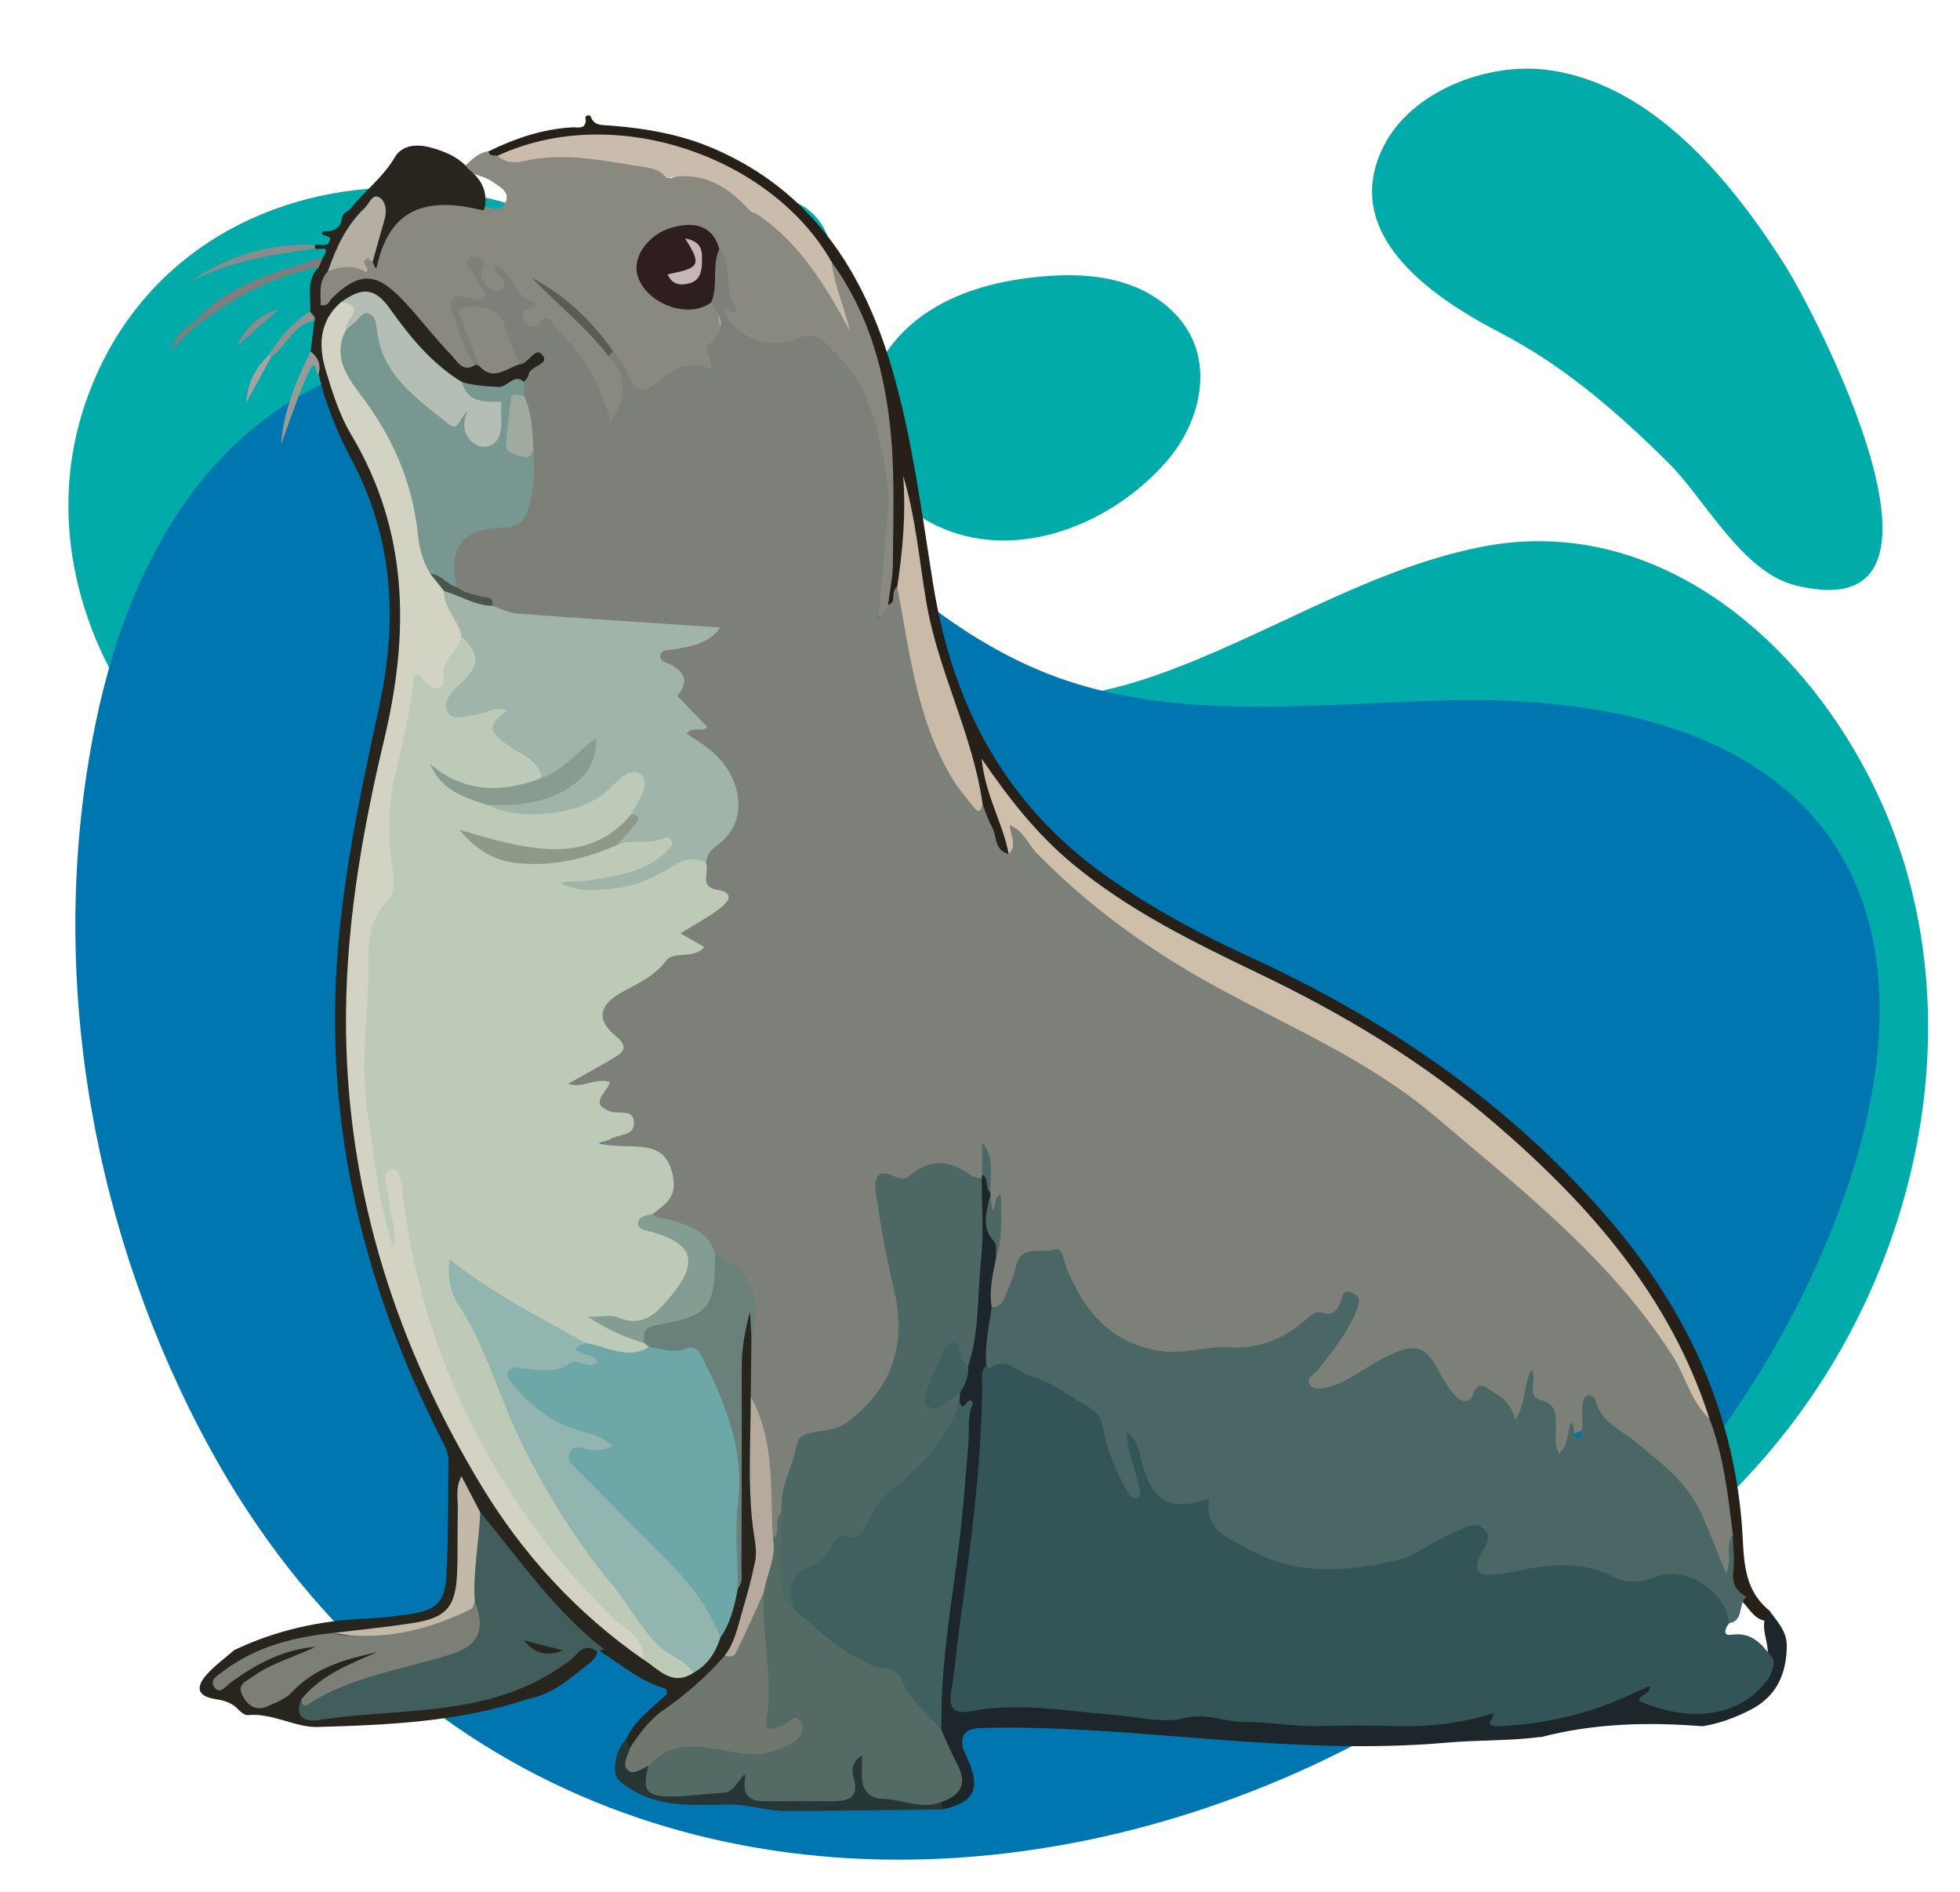 <svg width="860" height="830" viewBox="0 0 860 830" fill="none" xmlns="http://www.w3.org/2000/svg">
<g clip-path="url(#clip0_480_1153)">
<g filter="url(#filter0_d_480_1153)">
<path d="M31.347 163.632C78.308 41.355 258.735 47.91 310.414 163.006C326.113 197.97 329.258 239.636 354.837 268.178C389.082 306.39 450.005 305.4 498.466 288.535C546.926 271.67 591.044 242.225 641.335 232.048C729.252 214.256 802.18 290.366 826.837 368.553C853.955 454.542 829.942 552.457 773.474 622.749C717.006 693.041 631.266 736.634 542.297 751.265C442.834 767.621 334.644 747.437 257.163 682.962C214.612 647.553 183.463 598.158 169.555 544.594C158.52 502.098 166.097 455.092 152.469 413.614C138.321 370.554 93.929 353.317 65.457 321.815C32.541 285.396 14.862 235.15 24.724 186.35C26.288 178.607 28.516 171.005 31.347 163.632Z" fill="#00ABA9"/>
<path d="M378.575 150.261C373.923 158.254 371.207 167.239 371.369 176.484C371.704 195.55 384.491 213.19 401.472 221.866C436.833 239.931 480.575 222.056 504.662 193.464C516.934 178.897 523.094 157.624 515.013 140.376C509.556 128.73 498.34 120.458 486.128 116.422C473.916 112.386 460.745 112.189 447.943 113.416C429.814 115.152 411.515 119.875 396.706 130.476C389.416 135.694 383.086 142.511 378.575 150.261Z" fill="#00ABA9"/>
<path d="M670.375 22.6C644.676 19.416 611.505 31.798 599.222 55.899C579.513 94.568 620.021 122.307 650.196 137.934C678.257 152.466 701.816 173.008 724.129 195.143C740.264 211.149 756.23 242.949 779.872 248.828C862.391 269.334 786.951 126.88 775.423 108.688C751.955 71.656 717.039 28.381 670.375 22.6Z" fill="#00ABA9"/>
<path d="M356.268 107.43C358.735 93.291 346.432 78.311 331.835 79.191C319.449 79.938 308.466 91.208 308.619 103.6C308.765 115.427 318.908 126.283 330.698 127.231C342.488 128.179 354.235 119.083 356.268 107.43Z" fill="#00ABA9"/>
<path d="M33.849 309.801C12.632 413.673 30.575 524.83 79.794 619.374C244.856 936.445 690.198 819.492 799.879 520.565C818.855 468.846 827.029 407.241 796.243 361.555C761.689 310.278 691.7 298.007 629.88 299.204C568.059 300.4 503.338 309.939 446.555 285.466C351.496 244.496 311.38 133.322 192.304 144.465C97.992 153.29 51.344 224.157 33.849 309.801Z" fill="#0076B0"/>
</g>
<g filter="url(#filter1_d_480_1153)">
<path d="M214.322 58.404C209.988 58.869 207.23 61.914 204.23 64.569C204.23 66.174 205.215 67.072 206.501 67.755C209.795 69.067 213.363 69.796 216.305 71.874C219.405 74.058 223.853 76.156 221.841 80.8C220.048 84.945 215.9 83.578 212.433 82.473C208.312 81.647 204.285 80.355 200.126 79.744C184.145 77.39 172.403 84.33 166.387 99.33C165.655 101.152 166.605 104.16 163.374 104.574C156.419 105.627 149.117 105.274 142.955 109.548C140.375 111.43 139.479 114.364 139.353 117.174C139.207 120.483 137.066 124.86 140.88 126.938C144.505 128.912 146.342 124.679 148.716 122.759C158.54 114.811 168.755 116.361 176.84 126.525C183.445 134.828 189.044 144.11 197.603 150.631C200.677 152.973 204.153 157.892 209.009 152.786C208.082 144.937 203.616 138.286 201.544 130.818C200.528 127.162 200.16 124.797 205.55 124.802C215.63 124.814 215.742 124.237 211.233 115.718C210.246 113.85 208.777 112.105 208.932 109.792C211.067 114.47 211.572 120.959 218.521 120.954C222.344 120.954 223.825 117.905 222.1 113.968C224.295 117.607 224.39 122.658 228.408 124.593C231.19 125.93 229.183 126.197 228.799 127.423C226.675 134.176 228.787 137.354 235.968 136.384C240.463 135.778 242.653 137.598 244.978 140.316C252.802 149.46 260.112 158.891 263.315 170.86C264.021 173.503 264.661 177.212 268.206 177.295C271.716 177.378 272.107 173.627 273.596 171.199C279.517 161.543 273.085 154.758 268.393 147.528C259.636 136.63 250.259 126.361 238.796 118.227C250.374 126.298 259.719 136.662 268.565 147.546C270.801 151.096 273.654 154.322 274.974 158.346C277.632 166.44 282.792 166.012 288.558 162.295C295.105 158.076 301.27 153.2 309.878 155.441C311.089 155.757 312.455 155.16 313.371 154.144C317.696 149.348 317.197 129.469 312.645 124.039C302.86 127.486 294.144 125.994 286.759 118.393C280.889 112.352 280.726 106.68 286.228 100.34C294.586 90.711 308.965 91.724 314.146 102.326C316.367 111.04 318.632 119.59 317.139 128.875C316.232 134.524 327.148 143.674 334.776 144.592C339.957 145.215 345.146 144.954 350.189 143.421C355.017 141.954 359.115 142.973 362.537 146.73C382.068 168.193 388.601 193.669 385.805 222.029C384.726 232.964 385.271 244 383.612 254.915C383.187 257.699 383.268 261.864 386.261 262.607C390.452 263.646 390.592 259.025 391.898 256.307C396.192 224.032 396.643 191.778 390.004 159.787C386.043 140.703 379.278 122.598 366.928 107.082C361.635 107.122 362.694 110.859 363.627 113.655C365.84 120.291 367.999 126.998 370.648 131.791C362.74 113.692 352.652 95.214 332.566 84.924C329.048 85.045 327.994 81.779 325.813 80.039C316.706 72.781 307.82 64.816 294.626 70.112C293.294 70.645 292.932 68.567 292.235 67.56C284.256 59.914 273.722 61.045 264.084 59.785C252.366 58.255 240.463 56.464 228.701 60.009C225.751 60.898 222.992 59.753 220.177 59.254C218.305 58.407 216.179 59.314 214.31 58.404H214.322Z" fill="#898980"/>
<path d="M208.55 152.08C203.048 155.766 200.519 150.315 198.059 147.807C190.881 140.485 184.736 132.162 177.713 124.673C166.766 112.998 159.255 109.416 145.616 122.862C144.367 124.094 143.971 126.591 140.699 125.862C140.76 120.764 139.689 115.44 143.882 111.003C150.862 104.442 152.338 94.178 159.522 87.74C161.152 86.279 161.838 83.765 165.101 83.243C168.488 91.46 159.682 99.008 163.448 107.076C164.189 107.584 164.774 111.66 165.52 108.339C171.519 81.592 189.4 78.737 211.882 84.287C212.049 84.328 212.338 83.874 212.571 83.647C214.155 76.254 211.386 70.62 205.542 66.225C205.106 65.674 204.669 65.12 204.233 64.569C199.951 60.333 194.492 58.246 188.889 56.711C182.896 55.069 176.375 55.528 173.158 61.094C168.032 69.962 159.8 75.826 153.736 83.682C152.407 84.896 150.38 85.456 150.047 87.605C149.407 92.344 146.313 93.71 142.028 93.437C141.377 93.897 141.181 94.321 141.44 94.712C141.687 95.082 141.928 95.269 142.172 95.269C143.403 95.518 145.188 95.751 144.789 97.301C143.822 101.066 140.484 98.784 138.268 99.459C137.536 99.832 137.298 100.197 137.548 100.553C137.795 100.903 138.041 101.081 138.294 101.081C139.878 101.942 145.61 99.005 141.747 104.855C141.064 106.296 138.676 107.019 139.89 109.263C134.175 114.823 136.503 121.947 136.133 128.548C134.999 130.698 137.066 131.404 137.975 132.632C137.416 137.161 136.856 141.688 136.296 146.217C137.048 149.649 140.102 152.256 139.827 156.056C142.832 169.456 148.116 182.076 154.476 194.085C172.742 228.585 174.492 264.568 166.379 301.986C157.16 344.493 148.076 386.951 147.1 430.842C145.584 499.108 162.857 562.504 193.378 622.875C194.983 626.05 196.865 629.135 196.808 632.881C196.55 649.769 196.799 666.685 195.855 683.536C195.204 695.155 191.151 698.55 179.423 700.206C173.319 701.067 167.171 701.868 161.017 702.118C140.648 702.938 121.133 707.137 102.698 715.998C98.571 719.628 93.982 722.857 90.431 726.982C85.555 732.647 87.019 736.247 94.369 737.415C98.37 738.049 101.872 739.008 104.69 742.119C105.721 743.258 107.506 744.587 108.815 744.461C119.581 743.425 129.48 749.954 139.313 749.673C170.411 748.789 201.704 747.432 231.689 737.366C242.306 735.394 250.064 728.457 258.123 722.077C260.411 720.266 262.635 718.262 261.811 714.798C257.839 710.659 254.303 713.891 251.617 716.13C228.517 735.374 200.611 738.761 172.228 740.638C162.202 741.301 152.269 742.98 142.226 743.301C138.963 743.405 134.549 744.791 134.752 738.85C140.234 731.562 148.084 727.705 156.066 724.066C158.13 723.124 160.423 722.691 162.429 721.626C164.608 720.469 168.147 719.537 166.958 716.422C165.871 713.569 162.469 714.385 159.987 715.073C148.974 718.127 138.179 721.669 129.641 729.84C126.337 733.003 122.801 735.873 118.404 737.403C115.505 738.411 112.368 738.913 110.525 735.856C108.43 732.38 111.398 730.572 113.72 728.813C118.728 725.019 124.796 723.449 130.421 720.946C133.877 719.407 138.13 719.123 141.015 713.326C123.88 711.302 112.006 720.86 99.332 727.975C113.358 716.887 129.603 711.913 147.275 710.883C159.671 710.702 171.809 708.343 183.895 706.073C197.437 703.53 202.609 697.003 203.171 683.123C203.619 672.084 203.22 661.028 203.338 649.278C205.771 650.917 206.257 653.506 207.826 655.15C221.905 670.991 232.622 689.575 248.405 704.118C253.356 708.679 259.972 711.078 263.806 716.839C272.741 722.384 280.789 729.479 291.162 732.564C292.502 732.963 293.133 734.068 292.358 735.532C285.929 741.528 278.478 746.608 274.773 755.055C273.12 757.21 273.875 758.591 276.188 759.475C290.478 744.917 308.253 734.108 321.023 717.88C329.162 702.864 331.975 686.234 335.511 669.84C336.16 666.84 335.836 666.619 330.907 662.486C329.909 661.648 330.422 661.671 330.572 660.925C334.332 642.019 330.988 622.887 332.366 603.889C332.348 595.586 332.612 587.291 332.302 578.994C331.763 574.364 333.014 569.206 328.077 564.709C322.664 572.648 322.449 581.054 322.455 589.329C322.466 617.256 322.9 645.185 322.707 673.112C322.679 677.319 323.092 681.559 322.09 685.7C320.371 693.542 317.96 701.176 314.685 708.521C312.338 714.91 308.262 719.999 302.875 724.083C293.837 728.176 288.352 721.919 282.385 717.054C251.634 694.256 226.864 665.79 207.944 632.938C179.277 583.161 161.499 529.644 156.032 471.945C150.98 418.652 159.53 367.044 171.439 315.668C177.145 291.054 179.082 266.255 177.727 241.176C176.869 225.304 170.331 210.947 163.468 196.924C157.315 184.353 151.617 171.609 146.893 158.455C142.978 147.551 142.332 136.8 150.584 127.245C158.546 121.16 163.531 121.657 169.78 130.078C179.024 142.534 188.479 154.661 202.818 161.779C212.252 166.569 221.408 163.521 230.581 160.812C233.595 159.431 235.354 156.598 237.785 154.537C240.406 152.319 242.464 149.506 239.757 146.314C237.464 143.611 234.516 144.882 231.953 146.547C230.607 147.419 229.347 148.41 228.061 149.342C222.694 152.597 217.054 153.777 210.964 151.578C210.077 151.363 209.276 151.561 208.553 152.098L208.55 152.08Z" fill="#28241E"/>
<path d="M214.321 58.404C214.766 60.758 216.79 59.986 218.225 60.376C227.019 61.461 234.464 56.191 242.819 55.155C288.495 49.495 326.734 63.154 356.535 98.816C359.003 101.769 360.78 105.449 364.804 106.792C379.711 127.322 387.016 150.479 390.144 175.515C392.805 196.806 391.927 218.051 391.769 239.33C391.723 245.369 390.397 251.399 389.659 257.432C390.761 261.284 392.234 258.862 393.115 257.461C394.676 254.976 394.696 251.902 395.787 249.207C399.845 234.021 399.55 218.714 397.501 203.184C396.131 253.041 417.445 297.75 428.734 344.711C430.984 350.319 432.545 356.2 435.2 361.654C436.558 364.441 437.462 367.859 441.689 367.512C445.55 365.138 443.793 362.033 442.878 358.941C440.34 350.374 437.528 341.901 433.59 332.171C452.444 363.066 479.119 382.706 508.561 399.505C537.656 416.109 568.967 428.388 597.579 445.899C644.119 474.376 684.76 509.395 716.82 553.779C730.399 572.579 741.314 592.885 747.367 615.505C753.262 632.034 755.61 649.284 757.803 666.571C758.136 672.01 757.923 677.448 758.027 682.882C758.113 687.279 759.31 691.079 763.262 693.547C767.131 696.65 769.002 702.149 774.656 703.139C776.95 702.204 777.986 700.832 776.241 698.513C764.157 688.582 765.366 674.811 764.295 661.068C760.291 609.695 739.201 565.552 705.807 526.716C662.161 475.958 608.388 439.323 547.96 411.629C526.095 401.606 504.974 390.197 485.267 376.231C440.935 344.812 417.879 301.099 409.435 248.297C404.412 216.88 400.465 185.211 391.594 154.511C379.152 111.473 356.73 76.386 314.016 57.549C299.252 51.039 283.621 48.313 267.686 47.079C264.073 46.797 260.407 47.328 259.076 42.782C257.328 42.377 256.449 42.851 257.046 44.803C256.777 48.984 253.361 47.747 251.186 47.868C238.072 48.585 225.983 52.707 214.324 58.416L214.321 58.404Z" fill="#272019"/>
<path d="M776.241 698.504C776.187 700.048 775.914 701.486 774.378 702.304C772.754 708.44 777.16 714.321 775.104 720.469C772.381 731.579 764.712 737.446 754.066 739.664C747.029 741.131 739.816 740.792 732.692 739.854C730.158 739.521 726.369 739.317 726.074 736.645C724.923 726.201 718.539 730.951 714.412 732.836C698.85 739.943 682.731 744.598 665.668 745.798C662.491 746.022 659.11 748.057 656.383 743.479C654.612 740.503 650.388 742.428 647.265 742.928C609.7 748.918 572.159 747.586 534.643 742.546C528.03 741.659 528.03 741.295 519.769 745.158C518.59 745.709 518.099 745.149 517.258 744.994C491.668 740.336 465.776 739.001 439.853 738.628C419.621 738.336 420.026 738.772 422.457 718.844C427.333 678.863 433.883 639.025 433.785 598.573C433.78 595.967 434.015 593.384 434.862 590.884C435.585 582.635 436.658 574.424 437.471 566.189C437.287 559.249 438.145 552.395 439.247 545.57C439.319 536.136 432.577 527.479 436.044 517.626C436.182 516.593 436.162 515.574 436.024 514.547C434.405 511.923 436.294 506.212 430.008 507.675C429.325 508.588 428.849 509.593 428.55 510.692C427.884 534.942 427.124 559.186 424.09 583.293C423.849 585.218 423.826 587.164 423.108 588.996C422.112 593.717 420.809 598.364 419.409 602.988C419.064 604.581 419.05 606.176 419.414 607.766C422.052 610.858 422.603 614.333 422.376 618.423C420.482 652.397 415.359 686.024 411.596 719.794C410.514 729.518 410.382 739.159 410.833 748.86C411.639 754.015 413.272 759.009 415.959 763.401C420.459 770.76 419.483 776.747 412.747 781.956C412.167 783.374 412.141 784.706 413.33 785.857C428.751 782.582 431.024 776.009 422.523 759.271C421.042 752.184 424.535 750.267 431.047 750.1C464.502 749.245 497.747 752.434 531.021 754.977C565.626 757.62 600.183 759.612 634.897 756.538C648.427 755.341 662.106 755.841 675.633 754.087C676.919 753.921 675.364 754.328 676.595 754.01C699.783 748.011 723.324 747.471 747.029 749.354C754.468 748.16 761.431 745.563 768.104 742.136C779.496 736.289 783.847 726.427 783.999 714.183C784.074 707.639 779.717 703.288 776.238 698.501L776.241 698.504Z" fill="#1D262A"/>
<path d="M139.889 109.255C140.509 107.785 141.126 106.316 141.746 104.846C121.187 111.344 99.905 116.416 84.831 133.72C84.538 134.73 84.912 135.141 85.948 134.951C102.239 122.839 119.658 113.092 139.889 109.255Z" fill="#7E7E7E"/>
<path d="M138.294 101.075C138.131 100.538 138.119 99.996 138.265 99.453C117.948 98.629 99.467 104.235 82.722 115.985C100.127 106.634 119.167 103.687 138.294 101.075Z" fill="#8A8B8D"/>
<path d="M139.829 156.047C140.943 151.945 139.599 148.725 136.299 146.208C129.91 159.158 124.339 172.37 123.317 187.042C127.309 176.362 130.636 165.47 135.552 155.126C139.2 147.448 138.092 157.433 139.829 156.047Z" fill="#9A9A98"/>
<path d="M137.978 132.624C138.816 130.606 136.552 129.989 136.135 128.539C128.429 133.41 122.66 140.123 117.864 147.761L118.028 148.696L118.975 148.622C125.809 143.883 128.598 134.34 137.978 132.624Z" fill="#929291"/>
<path d="M104.084 143.717C110.155 138.381 116.228 133.043 122.298 127.707C113.524 129.926 107.89 135.767 104.084 143.717Z" fill="#8D8C8C"/>
<path d="M117.864 147.761C111.954 153.384 108.536 160.243 108.068 168.601C111.701 161.939 115.338 155.281 118.972 148.619C118.699 148.209 118.329 147.922 117.861 147.761H117.864Z" fill="#A4A4A3"/>
<path d="M84.831 133.723C80.279 136.338 76.778 139.991 75.018 145.557C78.66 142.021 82.303 138.487 85.948 134.951C85.569 134.55 85.199 134.139 84.834 133.72L84.831 133.723Z" fill="#7E7E7E"/>
<path d="M413.329 785.86C413.335 784.73 413.338 783.602 413.344 782.471C407.176 780.241 400.675 780.089 394.257 779.626C386.232 779.047 380.323 776.647 380.544 767.047C380.601 764.598 380.193 761.059 376.959 761.1C374.206 761.134 373.19 764.251 372.478 766.828C370.112 775.378 364.501 779.656 355.648 779.664C349.489 779.664 343.326 779.767 337.167 779.578C333.76 779.472 330.591 778.86 329.601 774.902C328.324 769.805 325.726 769.816 321.878 772.494C315.15 777.173 307.24 777.416 299.482 777.643C288.452 777.965 287.691 777.164 286.084 766.435C280.671 766.688 276.084 765.884 276.454 758.812C275.895 757.555 275.338 756.298 274.778 755.038C271.15 758.732 269.804 763.361 269.85 768.335C269.885 771.894 271.63 773.481 275.126 775.872C289.706 785.838 305.285 783.633 321.321 783.765C328.915 783.828 337.066 786.598 345.12 786.564C367.858 786.469 390.595 786.11 413.335 785.858L413.329 785.86Z" fill="#263536"/>
<path d="M437.002 544.222C435.521 551.256 433.957 558.285 435.105 565.556C443.856 567.41 443.489 559.709 445.751 555.094C448.142 550.212 448.914 544.316 456.164 543.791C460.908 543.447 464.421 544.121 465.802 549.465C466.858 553.561 469.008 557.284 471.109 560.952C483.419 582.464 504.497 591.789 528.85 586.519C532.384 585.756 535.96 585.75 539.533 585.807C545.124 585.896 550.698 585.334 555.833 583.262C568.482 578.156 580.114 571.003 592.413 564.585C590.378 574.944 583.157 582.142 577.224 590.113C574.994 593.106 570.626 596.08 573.194 600.172C576.099 604.799 581.343 603.289 585.688 602.075C593.314 599.946 599.551 595.038 606.267 591.094C618.655 583.818 623.408 585.047 630.684 597.32C637.067 608.083 637.744 608.398 649.331 604.948C654.095 603.528 656.46 606.874 659.187 609.578C661.323 611.696 662.049 616.432 666.271 614.764C669.936 613.315 670.487 609.288 670.811 605.655C671.009 603.41 670.734 601.134 671.391 599.119C670.938 601.86 670.249 605.525 673.119 607.038C679.844 610.58 680.268 616.352 680.271 622.769C680.271 625.866 680.102 630.177 684.324 630.524C688.58 630.875 688.908 626.848 689.373 623.582C689.476 622.847 688.885 621.704 689.335 621.524C696.568 618.639 696.58 618.668 697.487 609.475C705.698 623.111 720.204 627.887 729.991 638.633C738.492 647.966 745.852 657.426 749.577 669.55C750.527 672.644 751.669 675.712 752.99 678.683C753.928 680.787 755.211 683.252 757.832 682.649C760.943 681.935 759.361 678.887 759.614 676.852C760.088 673.017 758.928 669.071 760.34 665.282C758.231 648.093 756.353 630.86 750.088 614.509C744.528 608.361 743.647 599.98 739.767 592.957C730.422 576.043 719.196 560.702 705.503 547.066C674.167 515.862 642.13 485.467 605.03 461.033C582.462 446.168 557.411 435.79 533.985 422.438C503.056 404.812 473.984 384.931 450.822 357.423C449.775 356.178 448.704 354.935 447.315 354.068C445.96 353.221 444.517 352.108 442.86 353.164C441.245 354.194 441.262 355.928 441.813 357.495C442.869 360.503 444.829 363.379 442.591 366.648C436.081 365.129 437.516 358.637 435.145 354.55C433.423 351.579 432.468 348.161 431.173 344.944C420.76 337.763 416.366 326.448 411.868 315.527C405.936 301.125 402.865 285.841 400.135 270.512C398.849 263.288 398.482 255.688 393.672 249.508C390.506 251.222 393.746 256.181 389.659 257.427C388.79 258.716 387.917 260.001 385.44 263.664C386.849 247.838 388.112 234.463 389.197 221.073C389.613 215.933 390.471 210.62 389.665 205.623C387.122 189.898 384.579 173.951 376.832 159.827C373.222 153.24 367.476 147.661 362.031 142.305C358.811 139.136 354.695 138.473 349.606 140.6C338.375 145.29 325.589 141.065 319.355 131.599C318.106 129.702 316.054 126.677 321.292 128.907C323.201 129.719 323.476 127.971 322.704 126.86C317.334 119.131 321.668 108.758 315.629 101.253C307.937 108.072 310.164 116.416 312.024 124.705C316.459 130.767 318.439 136.714 311.611 142.575C307.472 146.128 313.488 149.592 311.711 153.894C303.322 150.132 296.537 152.784 289.867 158.693C284.729 163.243 278.682 165.92 275.453 155.734C274.333 152.201 271.254 149.291 269.07 146.096C267.766 146.165 267.523 147.345 266.917 148.146C274.913 156.79 275.797 165.946 267.801 176.959C263.731 160.295 255.339 146.96 243.824 135.56C241.548 133.307 240.247 128.545 236.175 134.271C234.237 136.995 231.069 134.535 229.691 132.601C228.161 130.454 229.467 128.057 232.027 127.437C234.008 126.961 236.812 125.6 234.042 124.734C225.435 122.036 225.228 111.347 217.278 108.371C217.114 109.175 216.77 109.815 216.922 110.297C217.8 113.11 223.061 114.039 220.544 118.19C219.826 119.369 217.809 120.411 216.218 119.312C213.205 117.228 210.085 114.022 211.42 110.641C212.636 107.556 213.162 106.227 209.907 104.967C208.331 104.356 206.724 103.782 205.605 105.544C203.923 108.19 206.489 109.602 207.51 111.465C208.449 113.17 209.588 114.835 210.134 116.669C210.731 118.675 214.247 119.918 212.252 122.403C210.599 124.461 208.239 123.169 205.978 122.63C199.646 121.114 195.41 122.145 198.754 130.15C201.842 137.537 203.28 145.663 208.544 152.081C209.121 152.075 209.669 152.195 210.188 152.442C212.473 146.601 208.483 141.958 207.252 136.777C206.747 134.647 203.214 131.875 207.318 130.379C210.323 129.283 214.29 127.492 216.692 132.09C218.339 135.241 220.32 138.2 220.963 141.825C221.732 146.162 223.919 149.655 227.866 151.871C231.961 151.753 234.768 143.918 237.839 147.563C241.714 152.161 232.438 152.215 231.927 156.463C231.798 157.545 230.627 158.504 229.935 159.52C228.115 161.113 227.943 163.214 228.098 165.421C229.565 172.975 231.063 180.532 231.743 188.216C232.928 195.69 231.275 203.04 230.36 210.356C229.533 216.969 225.343 219.968 218.265 220.396C200.929 221.441 193.292 233.983 199.457 250.237C201.825 254.293 206.133 254.743 210.065 255.871C212.41 256.543 215.314 256.19 216.144 259.447C220.679 263.979 226.893 264.628 232.469 264.8C258.068 265.595 283.613 267.042 308.13 270.262C304.619 272.432 299.525 273.79 294.252 274.714C291.612 275.176 289.034 276.186 288.403 279.119C287.734 282.225 290.07 284.079 292.384 285.13C297.487 287.44 298.799 289.854 295.848 295.462C293.675 299.589 299.393 301.616 301.588 304.595C302.693 306.096 306.769 307.629 303.503 309.669C295.575 314.62 302.137 317.043 305.056 319.448C309.329 322.973 313.723 326.236 316.789 330.989C322.945 340.527 322.42 350.17 315.049 358.718C312.093 362.145 308.514 365.138 307.696 369.957C307.421 375.442 306.373 381.119 312.639 384.486C315.586 386.07 314.553 388.142 312.613 389.922C310.431 391.922 307.733 393.105 305.188 394.534C296.256 399.548 296.21 399.801 302.208 407.711C288.182 410.972 278.748 421.913 267.155 429.177C260.844 433.132 261.257 440.6 266.472 446.257C270.683 450.827 269.113 453.086 264.627 455.97C258.967 459.607 252.391 461.802 246.806 466.871C251.157 472.235 256.47 469.575 261.217 469.606C261.697 475.842 265.84 480.782 273.645 484.425C273.088 488.09 269.448 487.969 267.25 489.571C265.648 490.739 263.92 491.838 264.466 494.175C264.988 496.411 266.948 497.005 268.869 497.441C271.745 498.092 274.684 497.975 277.603 497.952C283.386 497.903 288.624 498.644 291.302 504.906C293.939 511.074 293.121 516.238 287.76 520.534C286.48 521.559 285.671 523.003 285.533 524.725C286.377 528.8 289.97 528.832 292.926 529.549C301.293 531.581 308.115 535.795 312.911 543.059C325.193 552.008 333.393 562.849 329.713 579.215C329.613 587.739 329.509 596.263 329.409 604.788C334.323 622.192 335.207 640.125 336.369 658.021C336.576 661.212 336.435 664.51 338.725 667.176C345.909 666.232 342.437 659.536 344.799 655.983C345.726 650.888 346.991 645.84 347.979 640.782C350.189 629.471 356.084 624.397 367.321 619.982C383.781 613.516 394.903 599.716 396.235 580.555C396.892 571.127 396.418 561.755 393.755 552.548C390.494 541.277 389.189 529.627 387.61 518.04C386.996 513.517 387.664 510.061 393.534 510.939C393.855 510.988 394.272 511.14 394.493 511C406.226 503.543 418.55 507.564 430.746 509.108C430.835 508.482 430.892 507.851 430.918 507.22C433.596 503.118 433.429 499.068 431.231 494.918C434.33 501.278 432.29 508.583 434.546 515.061C434.485 515.658 434.491 516.255 434.563 516.852C433.601 519.604 432.947 522.325 435.168 524.776C439.006 524.383 437.126 521.154 438.314 519.329C434.276 527.5 439.313 536.019 436.988 544.219L437.002 544.222Z" fill="#7C8078"/>
<path d="M364.801 106.79C338.47 60.531 269.365 36.528 218.225 60.376C221.678 63.315 225.478 63.703 229.866 62.684C247.963 58.479 265.666 62.744 283.449 65.413C287.132 65.967 290.266 67.078 292.456 70.207C306.465 66.96 317.423 72.477 326.944 82.181C328.27 83.53 329.323 85.298 331.478 85.553C350.835 98.228 362.215 117.337 372.921 137.179C370.478 126.841 366.118 117.226 364.801 106.79Z" fill="#C9BCAC"/>
<path d="M312.024 124.705C315.285 117.205 312.162 108.721 315.629 101.253C313.084 91.822 305.638 88.567 294.405 91.974C284.144 95.085 277.287 104.944 279.775 113.009C283.607 125.431 302.125 132.147 312.024 124.705Z" fill="#2F1E1E"/>
<path d="M163.448 107.076C165.193 100.86 166.872 94.623 168.703 88.432C169.819 84.663 169.36 80.444 166.51 78.645C163.387 76.673 162.099 81.302 160.161 83.122C152.001 90.785 147.466 100.633 143.885 111.006C150.478 108.373 156.069 108.514 160.658 111.43C162.942 109.582 157.027 106.769 161.384 105.314C161.826 105.165 162.75 106.457 163.45 107.079L163.448 107.076Z" fill="#B5AEA2"/>
<path d="M266.92 148.146C267.638 147.463 268.352 146.779 269.07 146.096C259.664 132.661 248.031 121.625 233.293 113.867C244.438 125.362 257.072 135.428 266.92 148.146Z" fill="#5B5D54"/>
<path d="M286.31 524.633C291.609 520.543 297.039 517.621 295.36 508.433C291.919 489.62 276.555 497.352 262.689 493.572C266.024 492.398 266.968 492.24 267.72 491.772C271.368 489.513 278.285 490.446 278.191 484.72C278.079 478.018 271.239 481.049 267.439 479.511C258.212 475.777 266.455 471.443 267.603 466.739C261.334 464.649 255.548 469.695 249.366 467.482C256.053 463.693 262.672 460.04 269.187 456.22C273.863 453.476 275.823 451.254 270.083 446.458C261.561 439.337 262.781 433.014 272.634 427.463C279.649 423.511 286.971 420.518 292.214 413.558C295.842 408.739 304.332 413.248 309.051 407.456C305.779 405.593 302.576 403.773 298.555 401.486C304.9 397.542 310.824 394.451 316.022 390.424C319.383 387.818 322.87 383.676 314.564 382.359C306.623 381.099 311.376 374.509 309.742 370.591C303.993 362.902 297.633 368.002 292.605 370.798C279.743 377.947 266.257 381.105 253.522 380.367C262.482 381.3 272.623 378.628 282.571 374.882C285.926 373.619 289.149 372.075 291.721 369.544C294.198 367.101 297.685 364.656 296 360.617C294.198 356.295 290.145 357.681 286.658 358.166C281.236 358.924 275.645 358.347 270.372 360.25C258.921 364.819 247.428 368.628 234.705 368.117C226.072 367.77 217.923 366.915 210.105 360.838C225.477 365.718 240.15 369.518 255.634 365.253C264.968 362.681 273.309 359.004 278.802 350.572C281.534 346.531 283.868 342.286 284.456 337.366C285.378 329.66 281.971 327.002 274.899 329.806C272.792 330.642 270.688 331.652 269.095 333.23C260.872 341.387 250.187 343.64 239.507 346.364C230.945 348.548 223.049 348.471 215.475 343.689C208.262 341.02 201.245 337.949 197.195 335.214C209.419 341.712 223.873 343.273 238.382 333.54C239.24 323.922 230.139 322.034 225.144 317.206C221.683 313.86 218.357 312.488 222.062 306.733C224.978 302.207 220.868 300.491 216.669 300.895C212.481 301.297 208.607 303.404 204.324 303.473C199.471 303.55 198.524 301.352 200.963 297.428C203.027 294.11 206.336 291.771 208.348 288.416C213.004 280.663 210.007 273.098 201.543 271.06C197.944 274.008 195.016 277.613 193.67 281.989C192.143 286.958 191.081 290.491 184.779 286.427C181.36 284.222 179.388 287.727 178.978 290.746C175.184 318.57 164.573 345.635 169.492 374.423C170.379 379.606 169.09 384.101 165.936 388.105C161.958 393.154 160.127 399.06 159.599 405.243C155.997 447.46 156.014 489.493 167.219 530.806C168.155 534.253 168.189 540.364 172.712 539.549C176.871 538.8 175.623 533.068 175.077 529.314C174.282 523.855 173.447 518.399 172.787 512.894C176.498 528.217 177.778 544.023 182.345 559.215C189.463 582.894 196.77 606.59 209.278 627.947C227.266 658.658 247.124 688.16 275.108 711.072C278.156 713.567 281.158 716.006 282.226 720.033C288.951 724.212 294.688 732.053 304.189 725.974C305.233 721.675 301.743 720.357 299.146 718.704C293.586 715.165 288.704 710.791 284.884 705.57C264.029 677.061 241.134 649.817 227.481 616.69C219.944 598.401 212.843 579.952 203.01 562.697C200.972 559.12 199.901 554.93 199.939 549.537C218.443 563.34 237.977 574.002 258.068 583.726C267.014 586.109 275.869 591.579 285.079 584.521C285.515 582.928 285.079 581.571 283.954 580.408C278.837 577.079 273.076 575.05 267.247 572.521C285.366 573.801 295.791 567.817 301.686 552.95C306.379 541.116 304.367 536.969 292.688 531.797C290.022 530.617 282.347 532.279 286.305 524.636L286.31 524.633Z" fill="#BDCAB8"/>
<path d="M282.232 720.033C282.863 709.448 273.059 706.314 267.531 700.496C259.104 691.624 250.494 683.002 242.891 673.353C228.525 655.122 216.149 635.536 205.934 614.859C190.998 584.622 181.397 552.513 177.087 518.921C176.424 513.749 176.136 504.171 172.018 505.052C166.186 506.301 170.7 514.091 170.844 519.197C171.025 525.626 174.624 531.693 172.494 539.345C165.893 519.446 164.366 499.674 161.283 480.117C157.696 457.359 162.116 434.935 161.694 412.358C161.533 403.658 162.805 395.048 169.291 388.111C173.045 384.095 173.329 379.492 172.322 373.763C169.782 359.332 170.336 344.553 173.72 330.372C177.072 316.325 180.307 302.316 181.685 288.137C185.04 287.185 185.261 289.926 186.552 291.079C188.249 292.592 189.738 294.653 192.313 293.952C195.272 293.149 194.916 290.376 194.663 288.267C193.779 280.839 201.546 277.498 202.542 271.026C205.312 263.092 197.422 258.351 196.713 251.457C195.504 247.711 192.29 245.246 190.625 241.79C188.383 236.03 186.383 230.189 185.642 224.044C183.059 202.604 174.813 183.517 162.265 166.078C156.232 157.694 149.329 149.362 154.157 137.784C154.527 135.531 155.689 133.542 156.355 131.404C158.31 125.138 156.06 122.719 149.625 124.547C139.97 132.965 139.674 143.771 142.998 154.735C145.902 164.313 148.996 174.189 154.082 182.694C179.489 225.192 179.621 270.061 168.574 316.426C158.468 358.844 151.16 401.612 151.846 445.522C152.969 517.225 174.44 582.934 211.106 643.667C229.272 673.757 252.976 699.741 282.223 720.033H282.232Z" fill="#D2D3C2"/>
<path d="M284.804 583.009C275.209 588.747 266.343 582.665 257.184 581.31C254.687 579.553 252.537 580.647 251.605 582.869C249.512 587.863 248.353 589.16 242.908 590.121C238.72 590.862 234.51 590.581 230.317 590.084C227.022 589.694 223.652 589.341 221.723 592.842C219.818 596.307 221.818 599.271 223.83 601.717C230.716 610.086 238.961 616.731 249.254 620.585C253.117 622.032 257.219 622.841 261.082 624.879C258.711 626.021 256.538 624.649 254.386 624.974C248.396 625.878 246.774 629.4 248.924 634.718C250.155 637.76 252.733 639.936 255.063 642.18C266.495 653.196 277.1 665.033 288.693 675.893C297.254 683.915 304.74 692.796 309.834 703.521C311.192 706.383 312.412 709.586 316.074 710.481C320.537 703.955 322.403 696.507 323.723 688.866C325.431 665.888 325.279 642.806 323.964 619.917C323.255 607.566 316.484 595.589 309.1 585.5C303.141 577.361 293.239 581.339 284.809 583.009H284.804Z" fill="#6DA7A7"/>
<path d="M316.071 710.482C307.581 688.054 289.221 673.511 273.3 657.034C266.297 649.787 259.082 642.746 251.984 635.591C250.052 633.642 248.62 631.472 250.391 628.691C251.961 626.225 254.085 626.992 256.424 627.531C260.138 628.39 263.981 628.958 268.668 626.475C263.591 621.157 256.892 620.758 251.174 618.743C240.4 614.949 232.131 608.083 225.171 599.364C223.856 597.716 221.551 596.1 223.21 593.451C224.8 590.911 226.993 592.226 229.249 592.415C236.235 592.998 243.402 594.849 249.926 590.15C253.677 587.45 257.933 593.265 262.023 589.763C261.226 586.026 257.437 586.953 255.273 585.461C254.337 584.815 252.15 584.895 253.066 583.296C253.689 582.206 255.761 581.942 257.184 581.31C237.019 569.916 216.167 559.684 197.23 544.369C196.222 552.586 197.735 559.164 201.136 564.414C213.578 583.609 219.252 605.796 229.327 626.039C240.205 647.898 252.905 668.428 268.499 687.124C275.754 695.824 280.829 706.053 289.078 714.133C293.776 718.733 300.687 720.143 304.195 725.969C310.391 722.519 314.022 717.109 316.071 710.482Z" fill="#92B6AF"/>
<path d="M151.927 136.536C145.77 147.956 151.907 156.888 158.319 165.315C172.147 183.495 180.993 203.479 183.338 226.392C183.943 232.296 185.476 238.395 188.771 243.69C192.938 245.177 194.747 251.423 200.582 249.54C196.159 232.247 203.173 223.525 221.281 223.516C225.822 223.516 229.608 221.094 231.175 216.94C234.567 207.943 234.59 198.445 234.056 188.959C226.459 190.348 223.666 186.609 224.915 179.68C225.796 174.795 224.852 169.092 229.837 165.576C229.872 163.556 229.906 161.535 229.941 159.514C225.36 155.657 222.837 162 218.692 161.767C213.253 161.463 207.901 161.185 202.668 159.603C200.28 166.541 202.927 169.434 210.053 170.355C212.332 170.651 217.524 168.552 217.504 173.937C217.49 177.639 218.147 182.86 213.675 183.945C209.244 185.019 206.945 181.25 206.443 176.816C205.963 172.571 204.804 169.477 199.953 173.481C198.142 174.976 196.185 174.29 194.6 173.056C183.005 164.049 171.94 154.569 168.152 139.452C167.07 135.132 167.601 129.338 162.397 128.1C156.424 126.677 155.024 133.146 151.927 136.536Z" fill="#799791"/>
<path d="M261.553 716.31C262.744 716.097 263.932 715.885 265.124 715.673C243.348 698.885 228.076 676.22 210.703 655.457C204.675 667.133 205.255 679.641 206.053 692.166C209.724 707.685 207.482 711.896 192.649 716.93C178.275 721.809 162.716 722.458 148.96 729.817C143.613 732.678 138.507 736.467 132.25 737.503C128.917 744.756 133.518 747.618 139.104 746.731C163.638 742.836 188.72 743.86 213.027 737.833C226.79 734.421 239.117 728.752 250.397 720.222C253.399 717.952 256.065 712.375 261.553 716.31Z" fill="#415E5D"/>
<path d="M276.449 758.814C275.628 762.166 272.6 766.144 275.639 768.765C277.964 770.771 281.641 768.05 284.528 766.69C299.045 759.029 314.145 762.35 329.231 764.133C338.126 765.183 345.987 762.542 351.822 755.445C353.708 753.151 354.724 750.195 353.128 747.244C351.452 744.15 348.616 743.697 345.559 744.828C340.215 746.808 339.426 744.122 339.696 739.63C340.651 723.675 338.47 707.895 336.774 692.1C333.146 687.611 331.935 691.845 330.936 694.069C328.602 699.276 326.869 704.766 324.507 709.95C323.051 713.138 322.693 717.59 317.971 718.414C310.047 727.435 301.146 735.29 291.247 742.15C285.076 746.426 280.544 752.508 276.452 758.811L276.449 758.814Z" fill="#70776F"/>
<path d="M132.249 737.507C132.464 739.224 133.064 741.109 135.114 739.775C154.642 727.043 177.689 724.5 199.141 717.336C210.438 713.564 212.949 706.217 208.314 694.573C192.755 703.989 175.456 707.422 157.693 709.038C153.907 709.383 149.955 709.899 146.189 708.441C128.842 710.186 112.339 714.414 98.103 725.094C95.655 726.931 91.467 729.109 94.234 732.499C96.699 735.518 99.28 731.563 101.455 729.985C112.577 721.919 124.422 715.654 138.437 714.5C129.31 718.983 119.276 721.526 110.904 727.579C108.123 729.591 103.878 730.966 106.274 735.665C108.539 740.108 112.138 742.915 117.359 740.621C121.185 738.939 125.473 737.266 128.205 734.33C138.319 723.452 151.683 719.93 165.44 716.856C153.339 722.132 140.908 726.836 132.249 737.507Z" fill="#7C7F76"/>
<path d="M284.804 583.009C290.137 583.675 295.12 585.836 300.926 583.687C306.239 581.718 307.863 587.05 309.714 590.764C319.131 609.673 326.347 628.86 323.804 650.863C322.36 663.365 323.658 676.186 323.721 688.863C326.152 686.108 325.334 682.773 325.339 679.601C325.403 650.538 325.537 621.475 325.454 592.415C325.428 583.994 326.752 575.796 329.108 567.513C329.315 571.414 329.521 575.314 329.728 579.215C334.848 561.529 329.656 549.506 313.784 542.29C311.583 544.133 311.5 546.765 311.106 549.314C308.781 564.434 306.095 567.241 290.688 570.613C288.794 571.026 286.92 571.422 285.106 572.143C280.223 574.083 279.736 577.168 282.634 581.204C283.358 581.807 284.081 582.409 284.804 583.009Z" fill="#69807B"/>
<path d="M151.927 136.536C153.167 135.5 154.375 134.429 155.65 133.436C157.607 131.909 159.025 128.606 161.855 129.602C164.872 130.664 165.064 134.05 165.402 136.981C167.704 156.877 183.126 166.905 196.811 178.024C201.305 181.675 201.549 175.2 205.166 172.312C200.301 183.423 209.25 189.163 213.966 187.837C222.289 185.495 219.272 175.444 219.964 168.217C212.396 168.423 205.148 168.693 202.674 159.609C189.515 151.561 180.009 139.96 171.217 127.59C164.622 118.307 159.226 117.676 149.637 124.547C161.904 126.344 150.627 132.644 151.93 136.536H151.927Z" fill="#B4BEB4"/>
<path d="M317.969 718.414C321.599 719.023 321.906 719.172 323.634 715.622C327.661 707.338 331.361 698.897 335.195 690.519C341.079 683.525 344.308 676.079 339.17 667.205C337.81 646.104 340.258 624.408 329.426 604.788C329.426 623.886 328.014 643.159 330.356 661.964C330.988 667.03 332.354 672.144 331.277 677.305C329.825 684.262 328 691.159 325.962 697.97C323.864 704.985 322.587 712.367 317.971 718.417L317.969 718.414Z" fill="#B5AA9D"/>
<path d="M146.19 708.44C167.613 712.172 187.563 707.292 206.693 697.93C207.571 697.499 207.789 695.723 208.315 694.572C207.439 681.432 210.235 668.514 210.7 655.457C208.185 650.618 205.671 645.779 202.485 639.651C199.681 645.033 200.993 649.467 200.884 653.623C200.634 663.02 200.932 672.431 200.577 681.823C199.994 697.187 195.901 701.836 180.623 704.158C169.194 705.895 157.673 707.037 146.193 708.446L146.19 708.44Z" fill="#C2B9A8"/>
<path d="M227.871 151.871C226.358 146.888 223.319 142.635 222.211 137.314C220.173 127.538 212.751 125.494 203.831 126.918C199.942 127.538 201.494 129.745 202.304 131.837C204.959 138.694 207.568 145.571 210.194 152.442C216.321 159.517 222.027 153.622 227.871 151.871Z" fill="#898980"/>
<path d="M760.34 665.282C756.56 670.084 760.427 676.094 757.344 682.199C753.438 672.776 750.06 664.005 746.199 655.457C740.117 641.993 728.335 633.466 717.498 624.457C711.146 619.179 702.837 616.248 700.328 607.193C699.898 605.643 698.839 603.866 697.019 604.179C694.743 604.569 694.542 606.777 694.315 608.751C693.779 613.45 695.337 618.352 693.098 623.191C688.908 622.209 691.896 617.729 689.135 616.11C687.654 620.436 688.535 625.657 684.054 629.692C681.839 625.496 682.783 621.595 682.674 617.916C682.519 612.686 683.122 608.045 675.809 606.105C669.534 604.44 674.847 597.265 671.922 593.063C668.315 599.34 669.887 607.354 664.839 614.879C663.28 608.622 659.782 605.304 655.344 602.799C651.88 600.841 648.84 596.834 646.203 604.208C644.822 608.071 640.684 606.989 638.247 604.099C635.968 601.395 633.887 598.422 632.271 595.285C625.592 582.32 621.729 580.116 606.135 588.281C598.716 592.165 592.227 597.819 584.001 600.187C580.89 601.082 576.759 602.219 574.813 599.656C572.506 596.616 576.848 594.897 578.496 592.782C584.862 584.61 591.423 576.608 595.255 566.778C596.414 563.802 597.407 561.374 593.756 559.422C589.087 556.925 589.127 560.934 588.151 563.357C586.664 567.057 584.799 569.376 580.166 567.897C577.015 566.89 574.822 569.321 572.569 571.281C563.14 579.484 552.065 583.933 539.62 583.121C528.581 582.4 518.423 586.832 506.518 584.272C485.437 579.737 475.532 566.175 468.081 548.63C466.649 545.261 466.548 538.846 462.507 540.223C456.942 542.123 448.084 537.692 445.811 547.471C444.936 551.233 443.535 554.91 442.037 558.483C440.7 561.672 439.79 565.547 435.103 565.561C433.889 574.028 431.994 582.432 432.755 591.08C432.402 592.081 432.901 593.671 433.406 593.502C444.256 589.825 452.272 598.453 460.722 601.659C469.499 604.991 481.02 610.376 482.762 623.504C483.838 631.612 487.664 638.951 491.78 646.003C493.465 648.888 495.6 651.881 499.426 650.492C503.668 648.954 502.414 645.311 501.412 642.203C500.043 637.955 499.058 633.598 497.379 628.983C499.19 632.895 499.773 636.724 501.053 640.349C504.787 650.92 510.947 655.566 522.269 654.427C526.497 654.002 528.096 654.51 528.727 658.692C529.769 665.603 534.396 669.246 540.834 671.206C548.936 673.674 555.859 679.168 564.128 681.065C586.555 686.214 607.967 682.612 628.376 672.449C632.727 670.282 636.72 667.389 641.427 665.942C646.915 664.254 649.555 665.236 647.905 671.889C644.977 683.691 647.434 686.335 659.512 685.017C665.327 684.383 670.967 682.572 676.779 681.96C685.889 681.005 694.875 681.099 703.574 684.899C711.117 688.194 718.585 689.475 727.133 686.639C739.294 682.603 749.178 688.852 758.122 704.161C765.541 703.633 762.361 695.617 766.276 692.606C762.106 690.215 759.933 687.147 760.521 681.823C761.124 676.384 760.449 670.804 760.335 665.285L760.34 665.282Z" fill="#4A6765"/>
<path d="M442.591 366.651C446.342 362.902 443.495 358.804 442.99 353.967C449.207 356.482 451.09 362.4 454.884 366.283C478.238 390.186 505.026 409.376 534.293 425.311C566.748 442.983 601.127 457.537 629.639 481.744C667.221 513.657 706.347 544.047 733.588 586.358C739.5 595.543 741.865 606.742 750.088 614.506C732.953 560.869 697.441 520.589 655.789 484.775C624.559 457.922 589.586 436.984 552.564 419.22C523.888 405.461 495.316 391.512 470.589 370.967C455.263 358.232 443.001 342.871 430.734 324.824C432.253 340.92 440.06 353.049 442.591 366.651Z" fill="#CDBFAA"/>
<path d="M393.672 249.511C399.142 277.931 402.176 307.069 417.319 332.7C420.246 337.653 423.989 342.168 427.686 346.608C430.037 349.433 430.516 346.608 431.173 344.947C426.871 314.21 411.587 286.556 406.415 255.989C403.335 237.781 401.852 219.257 396.281 200.692C397.555 217.578 396.085 233.573 393.672 249.508V249.511Z" fill="#CABBA8"/>
<path d="M778.167 719.82C773.359 714 769.16 707.794 759.706 709.204C755.633 709.809 756.905 706.391 758.681 704.207C757.625 690.536 739.867 678.639 726.475 683.797C719.759 686.383 714.045 686.745 707.983 683.734C693.4 676.49 678.486 678.347 663.449 681.659C660.944 682.213 658.372 682.526 655.812 682.772C648.746 683.45 645.907 681.492 649.678 674.053C651.392 670.672 655.074 666.398 650.981 662.664C647.196 659.208 642.799 662.46 639.096 663.858C629.734 667.394 622.07 674.509 611.999 676.751C589.807 681.687 568.493 683.369 547.11 671.343C537.432 665.902 528.374 662.848 530.596 649.461C513.627 655.434 505.668 650.914 501.044 633.627C499.859 629.189 499.469 624.181 494.4 620.257C494.268 629.611 498.608 636.769 499.75 644.608C499.977 646.163 501.159 647.969 499.354 648.91C497.187 650.041 495.858 648.431 494.79 646.6C489.521 637.564 485.758 627.924 483.806 617.677C482.807 612.442 480.155 610.631 475.305 607.939C467.567 603.645 461.353 598.011 451.847 595.531C445.96 593.995 441.658 586.734 434.13 592.305C434.032 592.377 433.231 591.504 432.76 591.071C430.011 593.723 430.995 597.173 430.958 600.304C430.568 634.02 426.311 667.351 421.67 700.688C420.112 711.873 419.167 723.164 417.328 734.338C416.277 740.709 417.979 744.283 425.68 742.793C446.704 738.726 467.69 742.673 488.582 744.343C498.849 745.164 510.608 748.123 519.147 745.876C529.307 743.204 537.059 747.512 545.888 747.446C556.84 747.365 567.753 749.633 578.829 749.288C589.867 748.944 600.934 748.958 611.976 749.294C626.651 749.739 641.002 748.111 655.183 743.666C655.953 745.703 650.037 749.702 657.692 749.363C679.405 748.407 699.846 743.238 719.277 733.686C720.66 733.006 722.092 732.432 723.809 731.671C724.489 735.971 718.953 735.015 719.248 738.35C741.041 747.629 761.035 745.238 773.11 731.981C776.278 728.503 778.629 724.766 778.167 719.815V719.82Z" fill="#335558"/>
<path d="M430.763 509.111C429.216 508.672 427.379 508.626 426.168 507.73C416.754 500.761 407.693 500.084 398.537 508.324C397.478 509.277 394.522 509.182 393.035 508.419C383.348 503.448 383.678 510.959 384.425 516.065C386.471 530.057 388.988 544.029 392.251 557.789C397.934 581.749 391.528 601.045 371.833 615.932C367.743 619.023 362.85 619.428 358.183 620.151C354.322 620.751 350.393 621.753 349.742 625.444C347.959 635.558 341.8 644.683 343.005 655.426C341.082 665.135 341.091 675.046 340.259 684.853C339.802 690.229 341.209 695.814 346.934 698.742C349.067 699.127 350.221 697.723 349.942 696.058C348.585 687.976 352.873 683.803 359.187 679.696C365.519 675.577 369.503 668.1 377.978 666.786C379.729 666.513 381.13 664.389 381.887 662.61C386.68 651.353 396.562 644.556 404.998 636.635C413.838 628.334 420.233 619.158 420.979 606.736C421.097 605.413 421.214 604.093 421.332 602.77C420.451 602.267 419.535 602.316 418.568 602.5C415.548 603.08 412.911 607.936 410.144 605.189C407.366 602.434 410.575 598.611 411.866 595.465C413.198 592.222 414.797 589.065 416.768 586.054C420.643 586.08 420.221 592.779 424.897 591.037C429.856 576.1 428.771 560.389 430.439 545.057C431.728 533.203 430.74 521.102 430.763 509.111Z" fill="#4C6764"/>
<path d="M348.906 698.407C341.943 694.142 342.721 686.923 342.508 680.405C342.236 672.093 342.804 663.752 343.008 655.423C339.036 658.471 343.151 664.157 339.168 667.202C340.786 675.477 336.254 682.701 335.192 690.517C333.858 709.198 339.63 727.688 336.234 746.562C335.184 752.403 340.422 750.316 343.694 748.804C346.28 747.61 348.915 743.127 351.641 747.836C353.533 751.103 350.875 754.676 348.358 756.12C342.115 759.699 335.919 762.153 327.747 761.473C313.259 760.267 297.324 752.42 284.523 766.688C281.512 777.815 283.527 780.418 295.894 780.16C302.992 780.011 310.061 778.874 317.162 778.553C321.869 778.341 323.169 774.15 327.431 769.394C324.22 783.068 331.846 782.31 339.058 782.253C347.827 782.181 356.595 782.301 365.361 782.264C372.126 782.235 377.143 780.817 374.571 772.012C373.607 768.705 373.693 764.894 378.21 762.181C378.21 765.293 378.291 767.862 378.196 770.422C377.943 777.086 380.986 781.036 387.731 781.242C396.275 781.506 404.619 786.136 413.338 782.468C421.745 779.517 424.489 774.408 420.023 766.062C417.428 761.214 415.379 756.074 413.086 751.065C412.405 746.832 411.168 742.951 406.84 740.957C406.266 740.693 405.546 740.265 405.373 739.734C400.687 725.32 387.556 721.606 375.768 716.004C368.739 712.663 362.622 707.852 357.092 702.293C354.928 700.117 352.809 697.187 348.9 698.407H348.906Z" fill="#536A65"/>
<path d="M348.906 698.407C357.637 705.548 365.266 714.026 375.765 719.015C379.834 720.949 383.287 723.994 388.172 723.868C391.459 723.785 394.228 725.952 395.239 728.4C399.079 737.728 406.94 743.687 413.088 751.066C412.531 724.135 417.204 697.71 420.596 671.143C422.517 656.109 423.639 640.967 424.856 625.852C425.372 619.446 424.417 612.919 426.908 607.512C424.56 603.101 422.918 613.201 420.972 606.731C415.683 624.971 402.385 636.917 388.336 648.274C384.935 651.024 383.468 655.027 381.399 658.675C379.14 662.656 377.998 668.067 370.934 665.974C367.814 665.05 366.063 668.523 364.562 671.011C362.516 674.41 360.048 677.593 356.328 678.956C346.205 682.67 345.53 689.693 348.9 698.404L348.906 698.407Z" fill="#3F605E"/>
<path d="M424.896 591.039C424.357 590.698 423.828 590.336 423.275 590.023C419.598 587.937 422.801 580.517 418.166 581C413.651 581.467 413.361 587.911 411.157 591.674C409.555 594.409 408.416 597.445 407.342 600.445C406.309 603.329 403.978 606.67 407.509 609.161C410.858 611.524 413.427 608.453 416.002 606.791C417.864 605.591 419.555 604.124 421.323 602.775C423.9 599.285 425.045 595.362 424.89 591.045L424.896 591.039Z" fill="#3F605E"/>
<path d="M437.003 544.222C439.927 535.124 439.345 525.922 439.124 515.853C435.502 518.109 437.479 520.919 435.433 523.092C435.108 520.733 434.844 518.792 434.577 516.852C432.743 523.675 430.421 530.356 436.245 536.791C437.591 538.278 436.805 541.693 437.003 544.222Z" fill="#4C6764"/>
<path d="M434.561 515.063C434.302 507.727 436.621 500.09 430.936 493.216C430.936 497.886 430.936 502.552 430.936 507.222C434.139 508.913 431.843 513.149 434.561 515.063Z" fill="#4C6764"/>
<path d="M194.865 251.322C194.509 259.028 201.165 264 202.548 271.026C210.547 279.444 210.607 283.209 202.858 291.214C202.407 291.679 201.977 292.17 201.483 292.581C197.821 295.623 194.161 300.425 196.113 304.041C198.593 308.63 204.744 306.039 209.327 305.493C213.251 305.026 216.715 301.633 222.481 303.725C211.336 311.555 217.169 314.919 224.545 320.111C229.304 323.461 236.732 325.651 237.561 333.388C246.631 334.528 250.904 326.888 258.648 321.724C255.726 330.88 250.041 335.332 243.1 338.311C236.832 341.003 230.17 342.467 223.293 342.797C220.131 342.949 216.712 342.384 214.244 345.222C227.607 352.498 254.461 349.59 265.703 339.562C270.381 335.389 276.314 327.751 281.265 331.928C286.015 335.937 279.704 343.606 276.931 349.309C278.777 355.555 268.926 356.421 270.786 362.676C277.419 359.854 284.939 362.911 291.526 359.536C292.817 358.875 294.135 359.759 294.743 360.982C295.702 362.908 293.985 363.924 292.938 365.023C283.512 374.902 270.703 376.162 258.327 378.249C254.251 378.935 249.963 378.358 245.695 379.368C254.099 383.722 263.137 382.726 271.946 381.449C278.949 380.433 285.464 377.661 291.755 374.033C297.082 370.959 302.783 366.496 309.748 370.594C310.078 367.058 312.271 364.489 314.874 362.638C329.245 352.412 325.465 332.088 311.534 320.932C308.331 318.366 304.786 316.228 301.238 313.785C303.982 310.459 307.909 313.573 310.357 310.932C305.954 306.392 301.534 301.837 297.128 297.293C302.113 291.618 301.021 286.979 293.853 283.376C292.174 282.532 289.52 282.176 289.7 279.897C289.933 276.97 292.786 277.26 294.979 276.961C303.302 275.825 311.359 274.143 316.043 267.3C286.385 265.308 256.659 263.405 226.956 261.19C223.236 260.911 219.637 258.98 215.983 257.814C209.201 254.821 202.433 251.778 194.87 251.328L194.865 251.322Z" fill="#A1B4A9"/>
<path d="M282.634 581.204C282.68 577.74 281.882 574.445 287.292 573.486C311.361 569.23 313.64 566.322 313.781 542.291C311.161 531.66 301.832 529.803 293.411 526.898C291.075 526.091 288.11 527.231 286.311 524.633C283.484 525.156 279.804 525.667 279.95 529.002C280.065 531.585 283.719 531.823 286.184 532.538C304.088 537.71 306.643 545.637 294.683 560.221C288.736 567.473 282.545 574.841 271.07 569.945C268.18 568.713 264.32 569.761 257.936 569.761C267.353 575.742 274.738 578.991 282.631 581.207L282.634 581.204Z" fill="#849D93"/>
<path d="M229.84 165.582C228.001 166.207 224.892 163.289 224.295 166.833C223.196 173.374 222.702 180.024 222.082 186.643C221.706 190.655 225.127 190.833 227.679 191.91C230.951 193.29 233.264 192.843 234.057 188.965C233.543 181.009 233.485 172.972 229.84 165.582Z" fill="#A0ABA0"/>
<path d="M194.865 251.322C201.957 253.311 208.331 257.622 215.978 257.809C216.882 253.325 212.906 254.284 210.894 253.664C207.324 252.562 203.527 252.192 200.585 249.548C196.125 248.658 193.582 243.891 188.774 243.699C190.806 246.242 192.835 248.785 194.868 251.325L194.865 251.322Z" fill="#4B5549"/>
<path d="M300.601 96.623C307.96 108.247 307.222 109.556 292.926 112.343C294.901 117.007 298.715 117.32 302.478 116.324C306.947 115.141 307.954 111.304 308.009 107.111C308.069 102.642 308.497 98.038 300.601 96.623Z" fill="#C4B7B5"/>
<path d="M214.244 345.219C228.658 345.403 242.733 344.45 254.217 334.06C259.216 329.537 261.645 324.075 261.624 315.843C252.813 322.134 246.817 330.134 237.561 333.385C220.561 339.769 204.198 340.225 188.757 327.226C192.732 336.448 199.204 340.842 214.244 345.219Z" fill="#8A9C8F"/>
<path d="M270.786 362.672C273.493 359.627 276.285 356.651 278.883 353.511C280.975 350.982 280.074 349.547 276.928 349.303C261.705 367.497 242.084 366.22 221.801 361.616C215.92 360.282 210.151 358.45 201.578 356.088C209.784 365.801 217.711 369.736 227.401 370.7C242.661 372.219 256.963 368.806 270.786 362.672Z" fill="#8F9989"/>
<path d="M247.202 716.098C242.076 714.792 236.953 713.484 229.889 711.684C235.624 718.745 241.45 718.136 247.202 716.098Z" fill="#28241E"/>
</g>
</g>
<defs>
<filter id="filter0_d_480_1153" x="6" y="6.107" width="864" height="833.786" filterUnits="userSpaceOnUse" color-interpolation-filters="sRGB">
<feFlood flood-opacity="0" result="BackgroundImageFix"/>
<feColorMatrix in="SourceAlpha" type="matrix" values="0 0 0 0 0 0 0 0 0 0 0 0 0 0 0 0 0 0 127 0" result="hardAlpha"/>
<feMorphology radius="4" operator="dilate" in="SourceAlpha" result="effect1_dropShadow_480_1153"/>
<feOffset dx="8" dy="8"/>
<feGaussianBlur stdDeviation="10"/>
<feColorMatrix type="matrix" values="0 0 0 0 0 0 0 0 0 0 0 0 0 0 0 0 0 0 0.25 0"/>
<feBlend mode="normal" in2="BackgroundImageFix" result="effect1_dropShadow_480_1153"/>
<feBlend mode="normal" in="SourceGraphic" in2="effect1_dropShadow_480_1153" result="shape"/>
</filter>
<filter id="filter1_d_480_1153" x="57.018" y="32.649" width="744.982" height="779.915" filterUnits="userSpaceOnUse" color-interpolation-filters="sRGB">
<feFlood flood-opacity="0" result="BackgroundImageFix"/>
<feColorMatrix in="SourceAlpha" type="matrix" values="0 0 0 0 0 0 0 0 0 0 0 0 0 0 0 0 0 0 127 0" result="hardAlpha"/>
<feMorphology radius="6" operator="dilate" in="SourceAlpha" result="effect1_dropShadow_480_1153"/>
<feOffset dy="8"/>
<feGaussianBlur stdDeviation="6"/>
<feColorMatrix type="matrix" values="0 0 0 0 0 0 0 0 0 0 0 0 0 0 0 0 0 0 0.3 0"/>
<feBlend mode="normal" in2="BackgroundImageFix" result="effect1_dropShadow_480_1153"/>
<feBlend mode="normal" in="SourceGraphic" in2="effect1_dropShadow_480_1153" result="shape"/>
</filter>
<clipPath id="clip0_480_1153">
<rect width="860" height="830" fill="white"/>
</clipPath>
</defs>
</svg>
